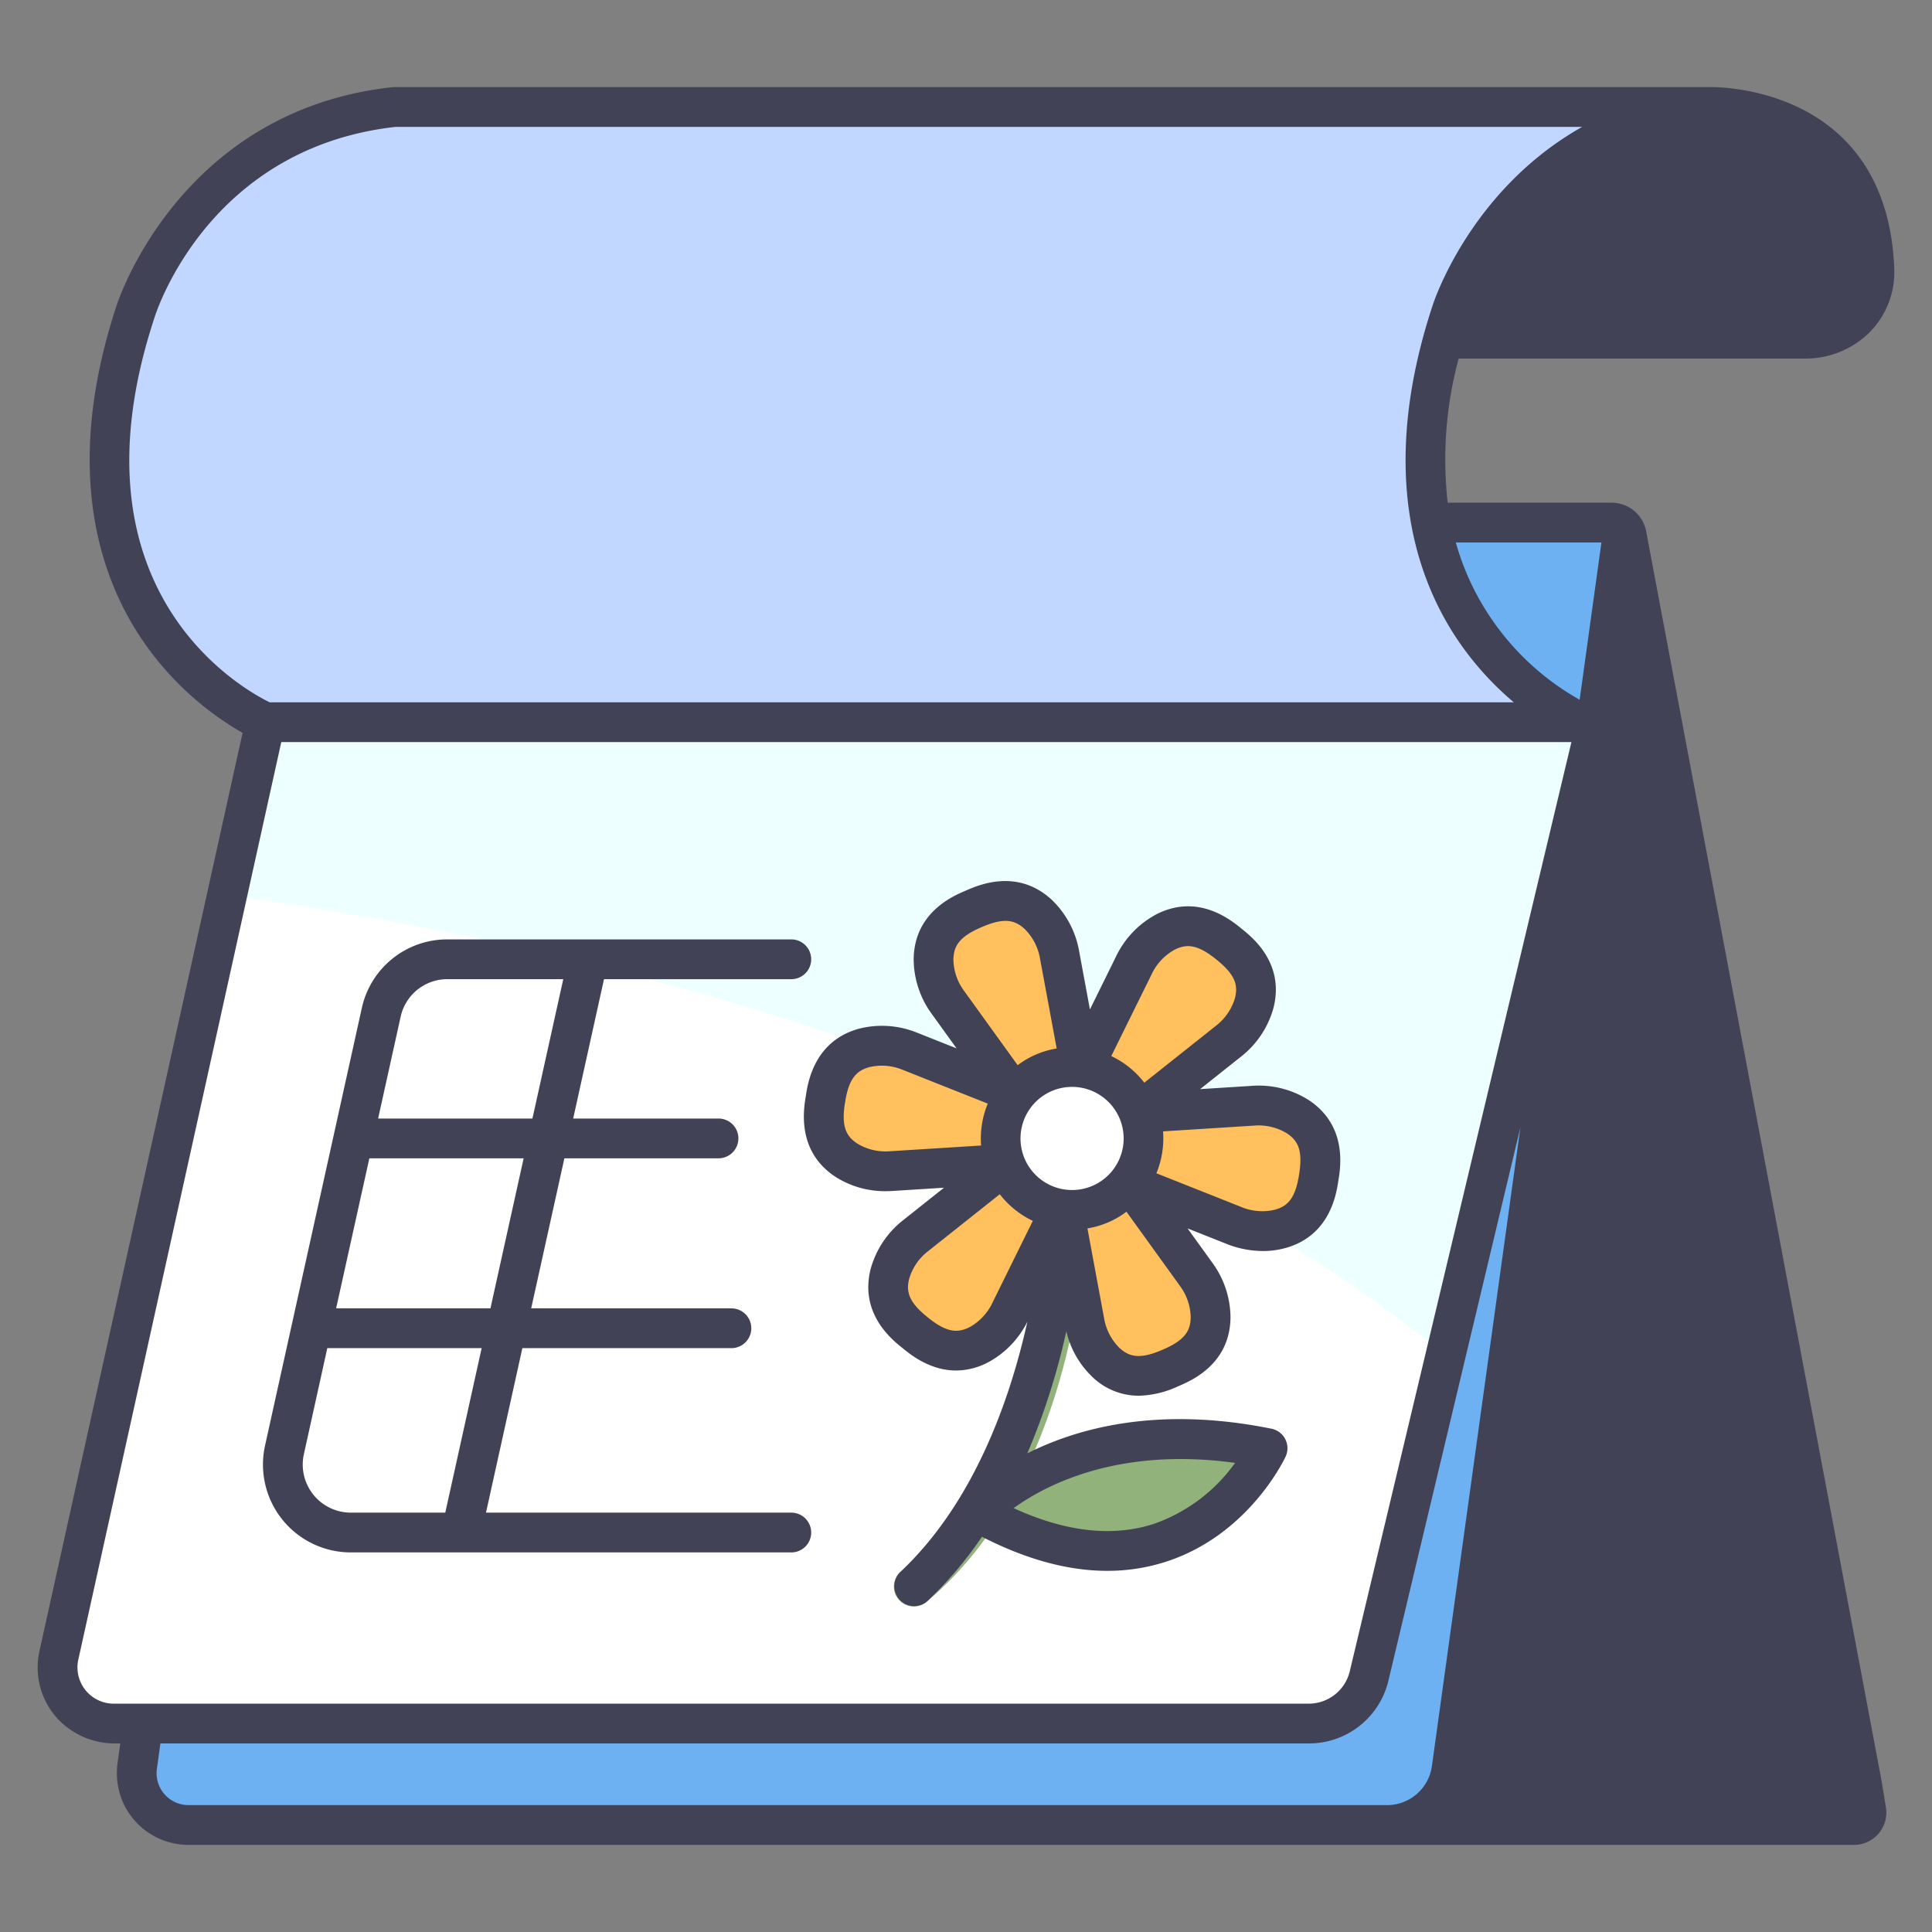 <svg id="icons" height="512" viewBox="0 0 340 340" width="512" xmlns="http://www.w3.org/2000/svg"><rect x="0" y="0" width="340" height="340" fill="#808080" stroke="none"/><path d="m300.972 18.829s30.365-1.168 28.878 32.952a8.22 8.22 0 0 1 -8.229 7.821h-77.621s11.248-42.15 56.972-40.773z" fill="#424256"/><path d="m285.843 91.964 41.4 219.759a7.973 7.973 0 0 1 -7.835 9.449h-75.282c5.049-61.837 27.191-142.437 41.717-229.208z" fill="#424256"/><path d="m23.809 313.219 30.652-221.255h231.382l-30.387 219.336a11.438 11.438 0 0 1 -11.33 9.868h-213.39a6.993 6.993 0 0 1 -6.927-7.949z" fill="#6db1f2"/><path d="m9.459 295.4 37.23-168.3c75.228-3.729 148.818-3.482 227.719 0l-33.415 167.608a10.98 10.98 0 0 1 -10.721 8.608h-214.454a6.513 6.513 0 0 1 -6.359-7.916z" fill="#fff"/><path d="m281.5 127.806c-78.9-3.481-159.581-4.438-234.809-.709l-6.735 30.446c43.219 5.817 143.582 24.344 212.542 79.464z" fill="#eff"/><path d="m278.071 127.097 7.772-35.133h-231.382z" fill="#6db1f2"/><path d="m46.689 127.1s-40.869-17.57-22.85-72.233c0 0 9.814-32.107 45.538-36.038h231.595c-35.724 3.931-45.538 36.038-45.538 36.038-18.019 54.663 18.974 72.23 18.974 72.23z" fill="#c1d7ff"/><path d="m172.15 266.149s16.235-18.3 50.919-11.277c0 0-14.661 31.547-50.919 11.277z" fill="#92b27b"/><path d="m160.807 282.722a3.5 3.5 0 0 1 -2.246-6.186c25.551-21.345 25.895-65.89 25.895-66.338a3.5 3.5 0 0 1 3.5-3.5 3.5 3.5 0 0 1 3.5 3.5c0 1.959-.323 48.247-28.408 71.708a3.482 3.482 0 0 1 -2.241.816z" fill="#92b27b"/><g fill="#ffc05d"><path d="m182.674 160.9c-3.359-3.071-7.06-2.8-11.285-.958-4.248 1.783-7 4.269-7.105 8.819a13.1 13.1 0 0 0 2.58 7.721l13.428 18.618 10.366-4.431-4.186-22.569a13.1 13.1 0 0 0 -3.798-7.2z"/><path d="m213.043 231.938c-.1 4.55-2.857 7.036-7.105 8.82-4.225 1.838-7.926 2.113-11.285-.959a13.092 13.092 0 0 1 -3.8-7.2l-4.186-22.578 10.366-4.431 13.427 18.627a13.09 13.09 0 0 1 2.583 7.721z"/><path d="m220.7 176.563c1.139-4.407-.838-7.548-4.443-10.418-3.567-2.917-7.055-4.186-11.121-2.141a13.09 13.09 0 0 0 -5.611 5.9l-10.154 20.596 8.773 7.079 17.98-14.281a13.089 13.089 0 0 0 4.576-6.735z"/><path d="m172.187 236.691c-4.067 2.044-7.554.775-11.121-2.142-3.6-2.87-5.582-6.01-4.444-10.417a13.091 13.091 0 0 1 4.58-6.73l17.981-14.281 8.773 7.079-10.156 20.592a13.09 13.09 0 0 1 -5.613 5.899z"/><path d="m225.251 216.275c4.388-1.209 6.126-4.488 6.818-9.044.751-4.545.113-8.2-3.685-10.709a13.094 13.094 0 0 0 -7.91-1.925l-22.916 1.454-1.766 11.134 21.341 8.473a13.09 13.09 0 0 0 8.118.617z"/><path d="m148.943 204.172c-3.8-2.507-4.436-6.163-3.685-10.709.692-4.555 2.43-7.835 6.818-9.044a13.1 13.1 0 0 1 8.117.618l21.342 8.473-1.766 11.133-22.916 1.457a13.093 13.093 0 0 1 -7.91-1.928z"/><circle cx="188.663" cy="200.347" r="17.402"/></g><circle cx="188.663" cy="200.347" fill="#fff" r="12.575"/><path d="m20.38 306.816h.783l-.448 3.236a12.99 12.99 0 0 0 .938 7.155 12.64 12.64 0 0 0 11.528 7.465h293.082a5.7 5.7 0 0 0 5.626-6.625l-.757-4.612-41.432-219.924a6.191 6.191 0 0 0 -2.133-3.621 6.194 6.194 0 0 0 -3.954-1.427h-28.842a68.109 68.109 0 0 1 1.929-25.363h60.854a15.994 15.994 0 0 0 11.328-4.485 15.067 15.067 0 0 0 4.478-11.381c-1.282-31.631-30.178-31.931-32.385-31.907h-231.598l-.379.02c-37.583 4.136-48.398 38.153-48.483 38.424-9.765 29.625-2.6 48.836 5.138 59.735a53.7 53.7 0 0 0 17.036 15.469l-35.742 161.572a13.333 13.333 0 0 0 3.221 11.953 13.808 13.808 0 0 0 10.212 4.316zm223.748 10.856h-210.947a5.624 5.624 0 0 1 -5.57-6.394l.618-4.462h202.043a14.373 14.373 0 0 0 14.125-11.3l23.167-97.115-15.575 112.42a7.969 7.969 0 0 1 -7.861 6.851zm42.242-204.008 37.883 201.067a2.483 2.483 0 0 1 -2.439 2.941h-65.062a14.768 14.768 0 0 0 2.171-5.886zm-4.545-18.2-3.834 27.677a46.119 46.119 0 0 1 -15.135-13.676 45.63 45.63 0 0 1 -6.658-14zm19.418-73.14c2.192-.037 24.111.278 25.122 25.2a8.123 8.123 0 0 1 -2.288 6 8.327 8.327 0 0 1 -6.058 2.582h-59.3c.023-.072.042-.141.065-.213.088-.302 9.5-29.876 42.459-33.57zm-274.059 33.576c.379-1.22 9.63-29.859 42.388-33.568h208.858c-19.89 11.207-26.257 31.234-26.32 31.442-9.764 29.62-2.657 48.828 5.024 59.726a53.763 53.763 0 0 0 9.277 10.1h-218.948c-5.012-2.452-36.058-19.831-20.279-67.7zm-13.4 236.162 35.716-161.462h227.043l-38.967 163.352a7.434 7.434 0 0 1 -7.3 5.864h-210.265a6.38 6.38 0 0 1 -6.229-7.757z" fill="#424256"/><path d="m147.016 207.094a16.186 16.186 0 0 0 8.9 2.533q.578 0 1.161-.037l9.058-.574-7.108 5.645a16.437 16.437 0 0 0 -5.791 8.595c-2.043 7.905 3.748 12.516 5.616 14 1.376 1.125 4.8 3.929 9.4 3.929a12.157 12.157 0 0 0 5.512-1.37 16.375 16.375 0 0 0 7.035-7.215c-3 13.49-9.294 31.78-22.385 44.067a3.5 3.5 0 0 0 4.791 5.1 67.861 67.861 0 0 0 9.6-11.325c7.765 3.983 15.142 6 22.051 6a33.4 33.4 0 0 0 10.348-1.61c14.486-4.688 20.783-17.933 21.044-18.5a3.5 3.5 0 0 0 -2.479-4.9c-19.937-4.039-34.12-.132-42.977 4.336a120.444 120.444 0 0 0 6.862-21.494 16.2 16.2 0 0 0 4.642 8.1 11.733 11.733 0 0 0 8.135 3.25 17.167 17.167 0 0 0 6.866-1.647c2.243-.941 9.069-3.807 9.25-11.97a16.443 16.443 0 0 0 -3.24-9.845l-4.311-5.979 6.851 2.72a17.43 17.43 0 0 0 6.407 1.256 14.814 14.814 0 0 0 3.931-.518c7.871-2.167 8.984-9.486 9.342-11.847.4-2.4 1.6-9.7-5.21-14.2a16.45 16.45 0 0 0 -10.06-2.5l-9.058.575 7.107-5.645a16.443 16.443 0 0 0 5.792-8.6c2.043-7.9-3.748-12.516-5.616-14-1.883-1.54-7.614-6.226-14.909-2.559a16.433 16.433 0 0 0 -7.177 7.477l-4.587 9.3-1.89-10.195a16.445 16.445 0 0 0 -4.878-9.146c-6.025-5.509-12.813-2.556-15-1.6-2.243.941-9.07 3.806-9.25 11.969a16.443 16.443 0 0 0 3.24 9.845l4.311 5.98-6.851-2.72a16.435 16.435 0 0 0 -10.338-.739c-7.872 2.168-8.984 9.487-9.342 11.847-.403 2.409-1.611 9.717 5.205 14.211zm70.336 50.352a29.526 29.526 0 0 1 -14.383 10.76c-7.24 2.319-15.493 1.373-24.585-2.8 5.769-4.166 18.533-10.775 38.968-7.96zm-42.693-28.2a9.557 9.557 0 0 1 -4.044 4.32c-2 1-3.922 1.065-7.369-1.752-3.448-2.746-3.794-4.64-3.235-6.805a9.556 9.556 0 0 1 3.368-4.865l12.565-9.979a16.044 16.044 0 0 0 5.815 4.686zm34.885 2.616c-.05 2.236-.9 3.964-5 5.688-4.04 1.76-5.875 1.177-7.526-.332a9.556 9.556 0 0 1 -2.719-5.255l-2.926-15.784a15.542 15.542 0 0 0 6.865-2.935l9.388 13.021a9.569 9.569 0 0 1 1.918 5.595zm11.156-33.772a9.564 9.564 0 0 1 5.761 1.353c1.866 1.232 2.878 2.869 2.152 7.263-.662 4.358-2.131 5.6-4.287 6.194a9.56 9.56 0 0 1 -5.9-.5l-14.919-5.923a16.112 16.112 0 0 0 1.171-7.375zm-18.027-26.639a9.561 9.561 0 0 1 4.043-4.32c2-1 3.924-1.066 7.37 1.752 3.448 2.746 3.794 4.639 3.235 6.8a9.563 9.563 0 0 1 -3.368 4.865l-12.573 9.986a16.013 16.013 0 0 0 -5.813-4.683zm-5.66 25.329a9.076 9.076 0 1 1 -8.357-5.507 9.085 9.085 0 0 1 8.352 5.507zm-29.225-27.946c.05-2.236.9-3.964 5-5.688 4.042-1.759 5.876-1.177 7.526.332a9.559 9.559 0 0 1 2.719 5.256l2.926 15.783a15.526 15.526 0 0 0 -6.866 2.936l-9.393-13.023a9.55 9.55 0 0 1 -1.917-5.596zm-19.065 25.155c.662-4.358 2.132-5.6 4.287-6.195a9.557 9.557 0 0 1 5.9.5l14.919 5.923a16.1 16.1 0 0 0 -1.171 7.375l-16.026 1.008a9.536 9.536 0 0 1 -5.761-1.353c-1.871-1.227-2.879-2.865-2.153-7.258z" fill="#424256"/><path d="m61.743 273.2h77.513a3.5 3.5 0 1 0 0-7h-53.729l6.4-28.949h36.788a3.5 3.5 0 0 0 0-7h-35.235l5.842-26.408h27.124a3.5 3.5 0 0 0 0-7h-25.576l5.425-24.524h32.961a3.5 3.5 0 0 0 0-7h-60.491a15.372 15.372 0 0 0 -15.1 12.125l-17.022 76.95a15.464 15.464 0 0 0 15.1 18.805zm8.757-94.245a8.413 8.413 0 0 1 8.265-6.637h20.36l-5.425 24.524h-27.157zm-5.5 24.887h27.152l-5.842 26.408h-27.157zm-11.522 52.064 4.122-18.656h27.162l-6.4 28.949h-16.619a8.464 8.464 0 0 1 -8.265-10.293z" fill="#424256"/></svg>